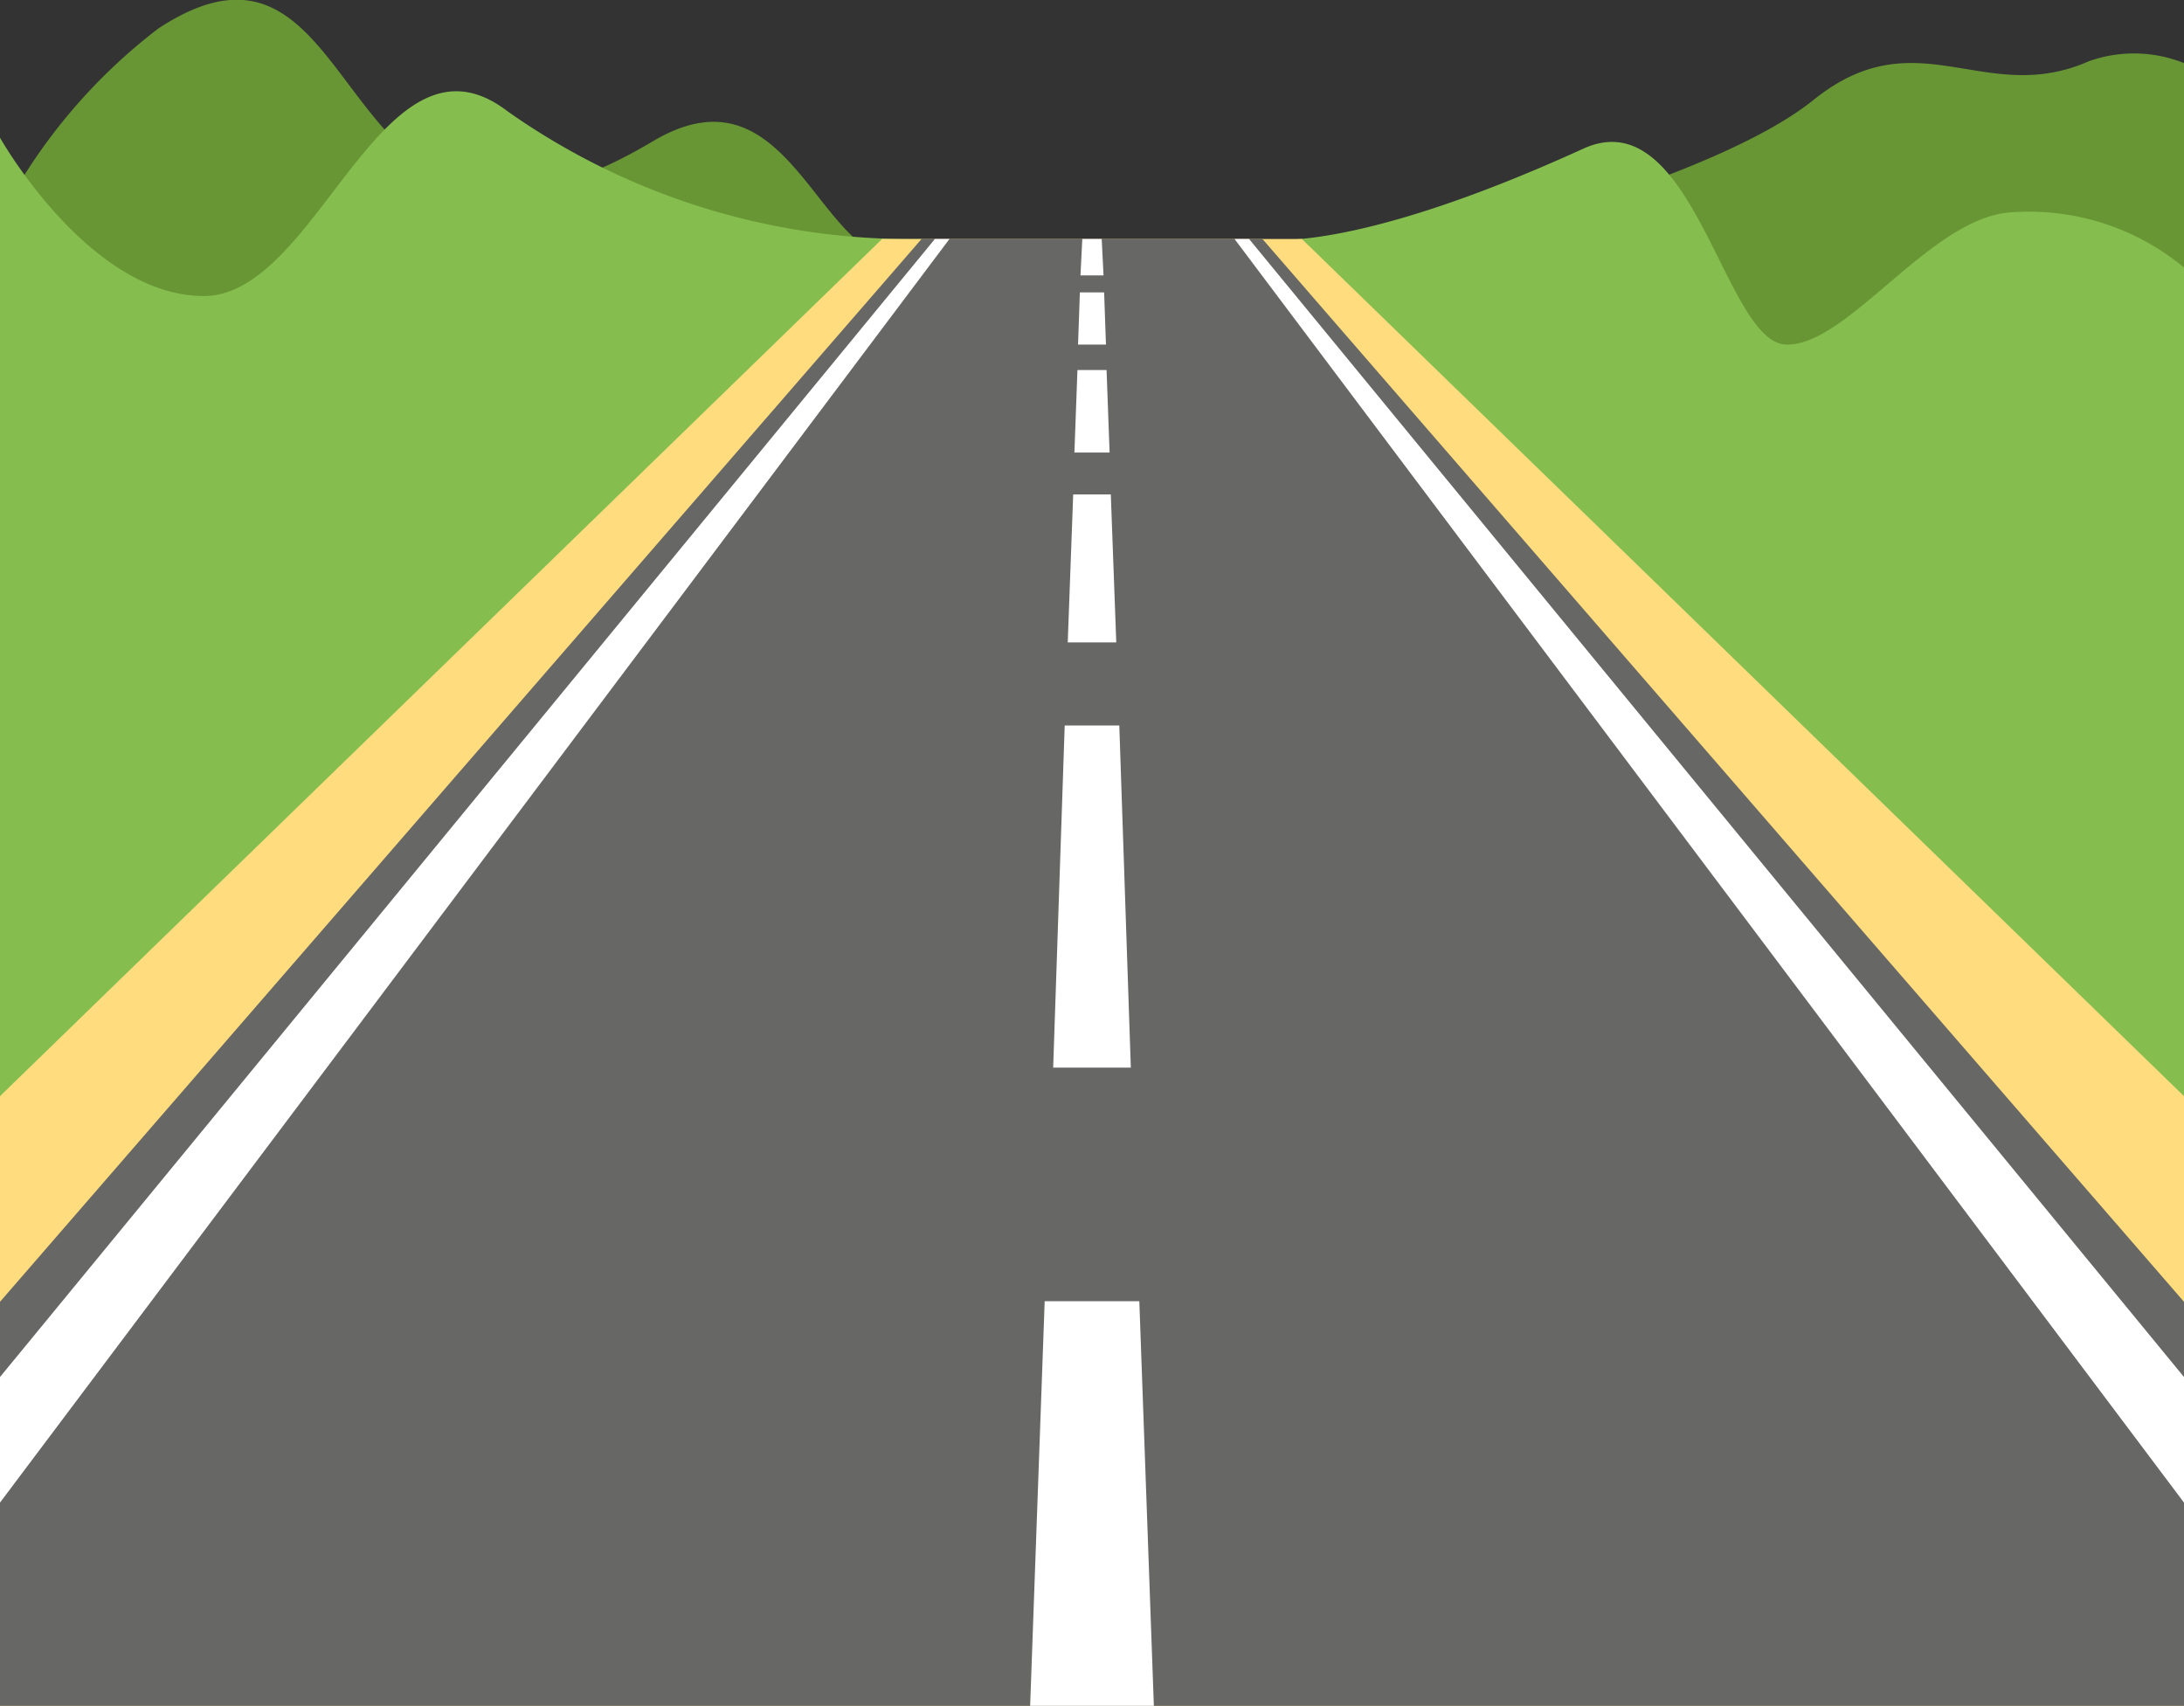<svg viewBox="0 0 36 28.12" xmlns="http://www.w3.org/2000/svg"><rect x="0" y="0" width="36" height="28.12" fill="#333333" stroke="none"/><g transform="translate(0 -8.96)"><path d="m0 12.55a9.24 9.24 0 0 1 2.61-3.12c3.61-2.37 2.71 5.09 8.15 1.86 2.13-1.27 2.65 1.61 3.87 1.92a26.89 26.89 0 0 0 6.93.34s6.33-1.33 8.33-2.94c1.71-1.38 2.82.12 4.54-.64a2.22 2.22 0 0 1 1.57.03v8.86h-36z" fill="#689635"/><g fill="#85be4f"><path d="m15.19 12.9a11.51 11.51 0 0 1 -6.83-2.11c-2.06-1.57-3.11 3.05-5 3.05s-3.36-2.61-3.36-2.61v19.77z"/><path d="m20.81 12.9s1.39.29 5.29-1.49c1.81-.82 2.32 3.2 3.34 3.23s2.39-2.11 3.72-2.18a4 4 0 0 1 2.84.91v17.63z"/></g></g><path d="m21.46 3.94h-6.92l-14.54 14.13v10.06h36v-10.06z" fill="#ffdd7e"/><path d="m20.81 3.94h-5.62l-15.19 17.52v6.67h36v-6.67z" fill="#676766"/><g fill="#fff"><path d="m36 24.77v-2.07l-15.41-18.76h-.24z"/><path d="m0 24.77v-2.07l15.41-18.76h.24z"/><path d="m19.02 28.13h-2.04l.24-6.68h1.56z"/><path d="m18.64 17.6h-1.28l.19-5.64h.9z"/><path d="m18.4 10.59h-.8l.09-2.44h.62z"/><path d="m18.29 7.46h-.58l.05-1.36h.48z"/><path d="m18.23 5.68h-.46l.03-.86h.4z"/><path d="m18.19 4.54h-.38l.03-.6h.32z"/></g></svg>